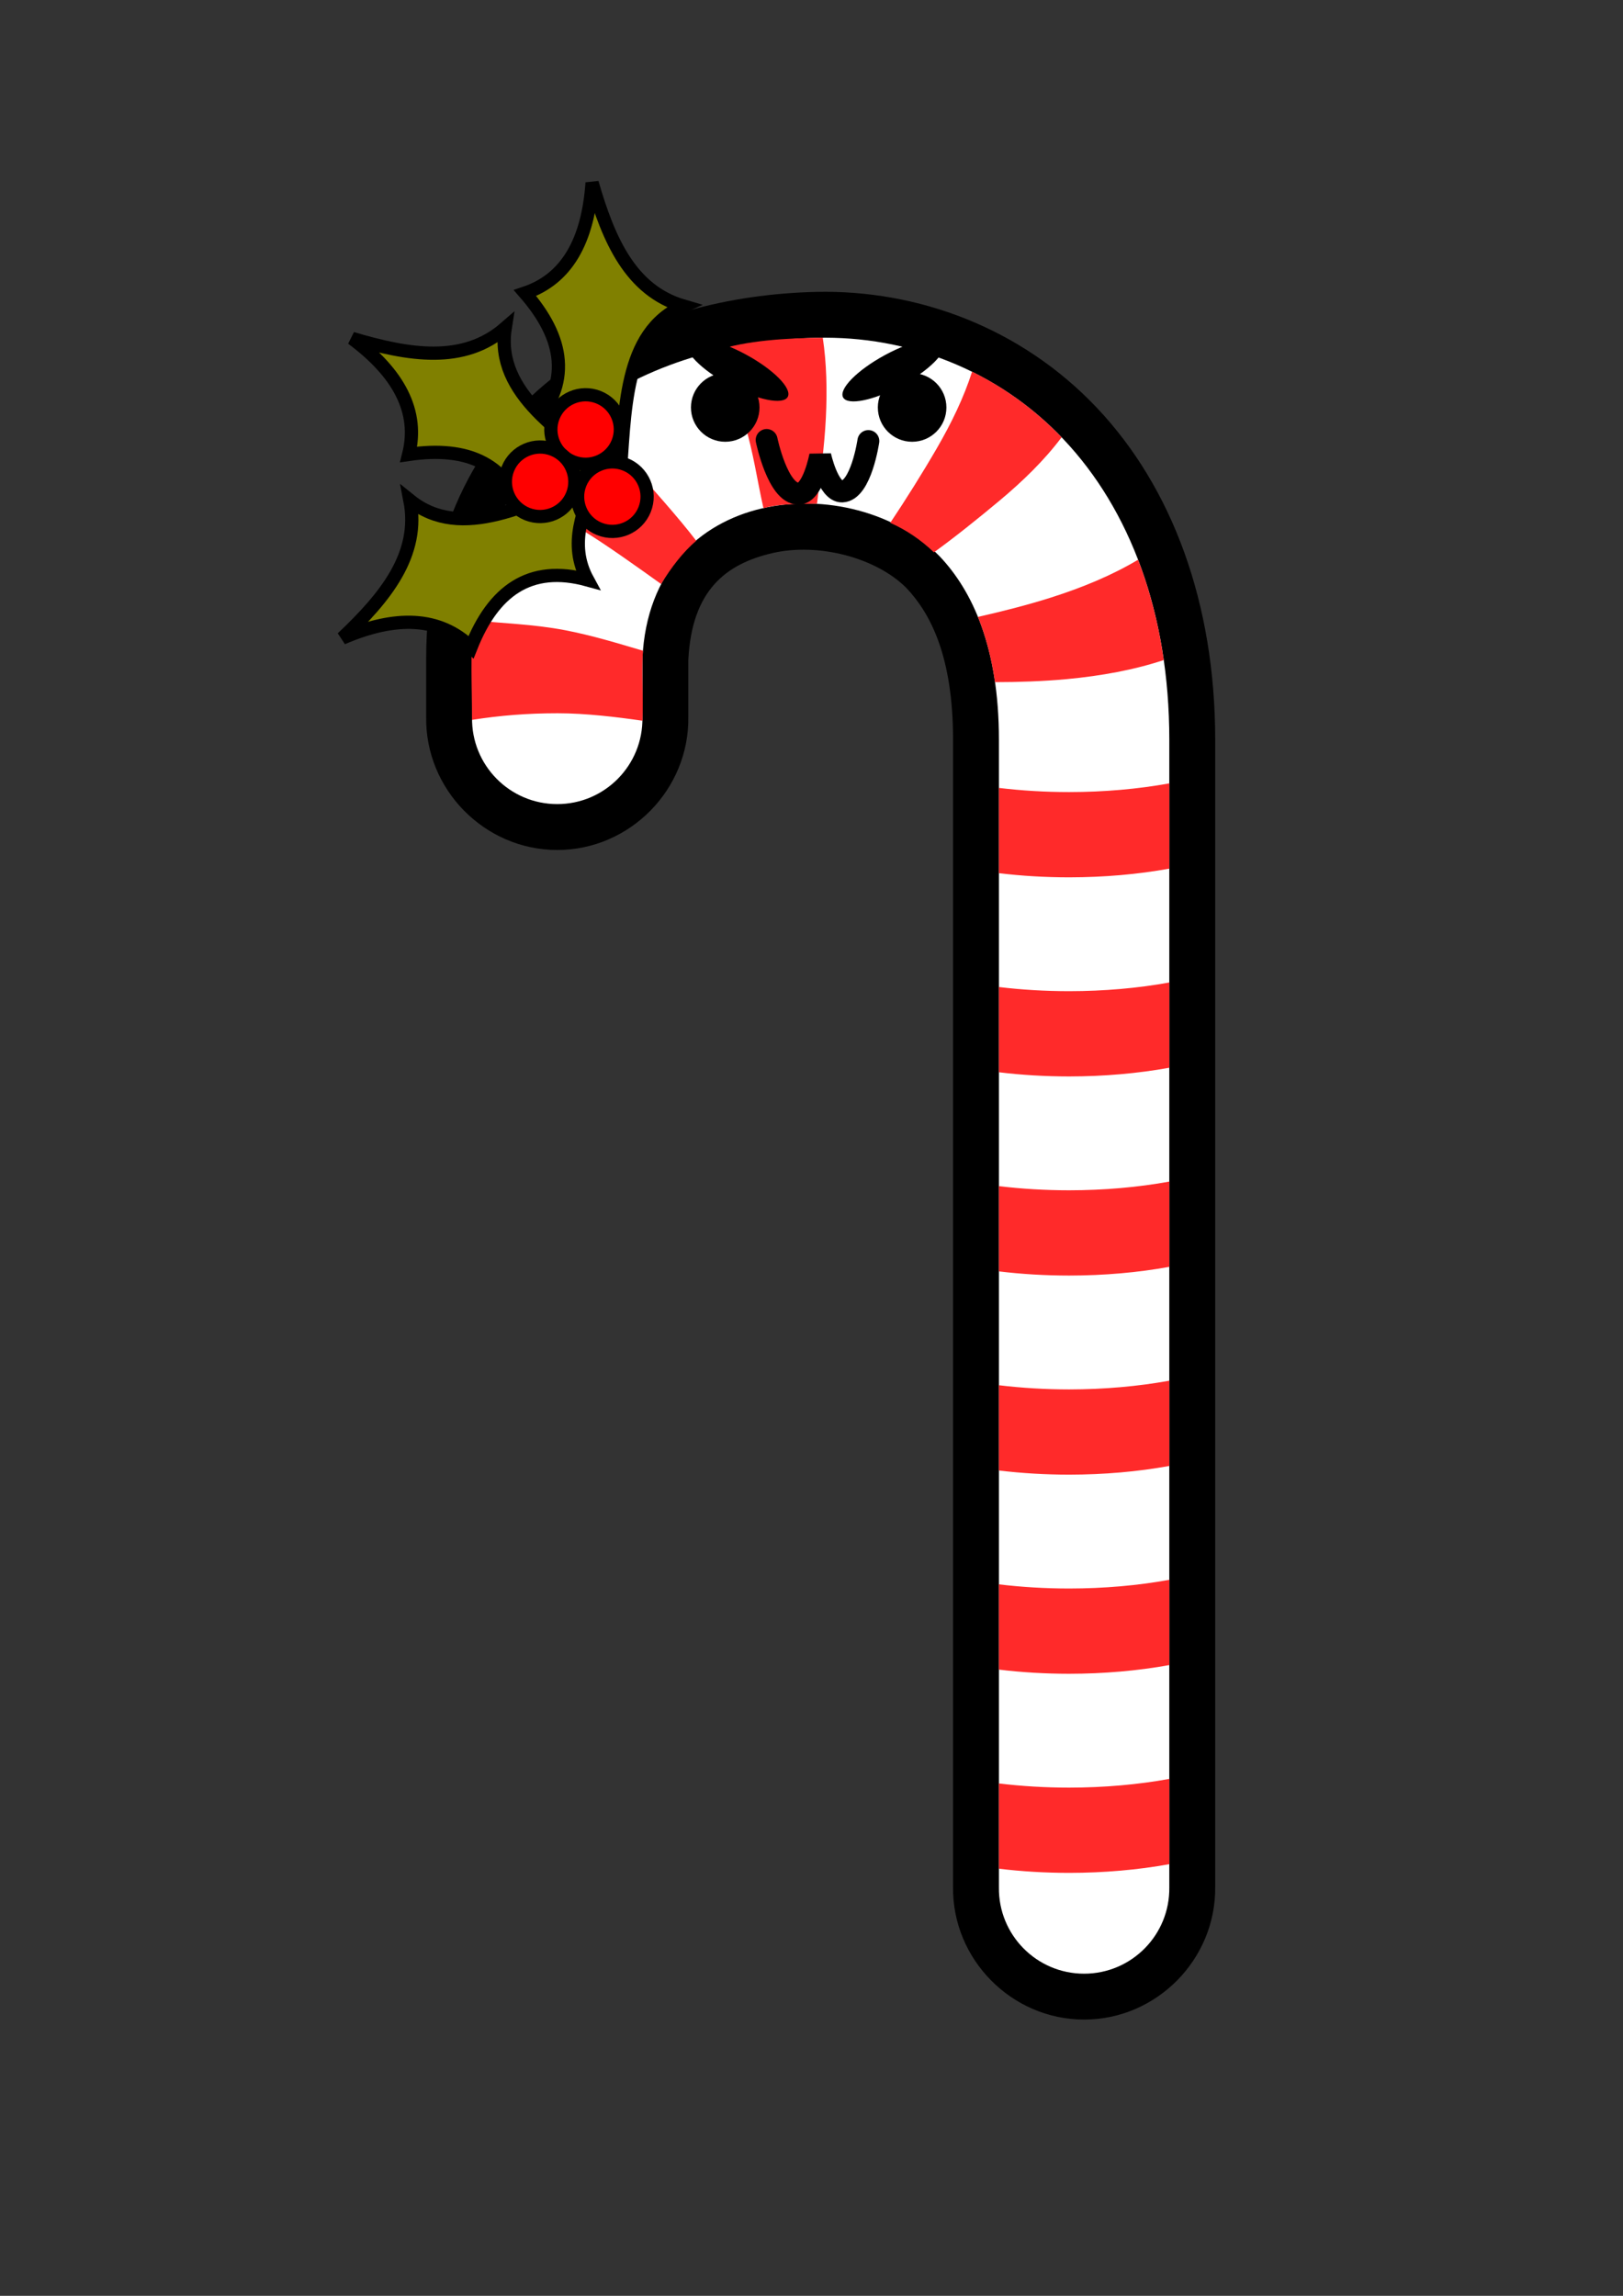 <?xml version="1.0" encoding="UTF-8" standalone="no"?>
<!-- Created with Inkscape (http://www.inkscape.org/) -->

<svg
   xmlns:dc="http://purl.org/dc/elements/1.1/"
   xmlns:cc="http://creativecommons.org/ns#"
   xmlns:rdf="http://www.w3.org/1999/02/22-rdf-syntax-ns#"
   xmlns:svg="http://www.w3.org/2000/svg"
   xmlns="http://www.w3.org/2000/svg"
   xmlns:xlink="http://www.w3.org/1999/xlink"
   xmlns:sodipodi="http://sodipodi.sourceforge.net/DTD/sodipodi-0.dtd"
   xmlns:inkscape="http://www.inkscape.org/namespaces/inkscape"
   width="210mm"
   height="297mm"
   viewBox="0 0 744.094 1052.362"
   id="svg2"
   version="1.1"
   inkscape:version="0.91 r13725"
   sodipodi:docname="xmas-candy.svg"
   inkscape:export-filename="D:\Projets\Xmas-Hell\Creations\Graphics\Sprites\xmas-candy.png"
   inkscape:export-xdpi="90"
   inkscape:export-ydpi="90">
  <rect x="0" y="0" width="744.094" height="1052.362" fill="#333333" stroke="none"/>
  <defs
     id="defs4">
    <inkscape:path-effect
       effect="skeletal"
       id="path-effect4154"
       is_visible="true"
       pattern="m 553.669,639.506 a 19.533,52.275 0 0 0 -2.329,24.705 19.533,52.275 0 0 0 3.263,28.865 l 19.463,0 a 19.533,52.275 0 0 1 -3.263,-28.865 19.533,52.275 0 0 1 2.329,-24.705 l -19.463,0 z"
       copytype="repeated"
       prop_scale="1"
       scale_y_rel="false"
       spacing="0"
       normal_offset="0"
       tang_offset="0"
       prop_units="false"
       vertical_pattern="false"
       fuse_tolerance="0" />
  </defs>
  <sodipodi:namedview
     id="base"
     pagecolor="#ffffff"
     bordercolor="#666666"
     borderopacity="1.0"
     inkscape:pageopacity="0.0"
     inkscape:pageshadow="2"
     inkscape:zoom="0.7"
     inkscape:cx="-150.40161"
     inkscape:cy="695.50353"
     inkscape:document-units="px"
     inkscape:current-layer="layer1"
     showgrid="false"
     inkscape:window-width="1920"
     inkscape:window-height="1027"
     inkscape:window-x="1912"
     inkscape:window-y="-8"
     inkscape:window-maximized="1" />
  <g
     inkscape:label="Calque 1"
     inkscape:groupmode="layer"
     id="layer1"
     style="display:inline">
    <path
       sodipodi:type="inkscape:offset"
       inkscape:radius="0"
       inkscape:original="M 369.92773 335.82812 C 334.91064 336.62576 291.0918 354.15849 291.0918 409.00781 L 291.0918 422.50391 C 290.91264 433.37139 299.67402 442.27734 310.54297 442.27734 C 321.41192 442.27734 330.17135 433.37139 329.99219 422.50391 L 329.99219 409.00781 C 331.89922 368.95105 378.15058 365.56464 397.86328 385.72461 C 405.32053 393.59414 411.38672 406.49609 411.38672 427.57031 L 411.38672 689.5625 C 411.24473 700.4047 419.99476 709.26953 430.83789 709.26953 C 441.68102 709.26953 450.43105 700.4047 450.28906 689.5625 L 450.28906 427.57031 C 450.28906 398.66826 441.27086 374.97475 426.10156 358.9668 C 410.93226 342.95884 390.26045 335.36499 369.92773 335.82812 z "
       xlink:href="#path4138"
       style="color:#000000;font-style:normal;font-variant:normal;font-weight:normal;font-stretch:normal;font-size:medium;line-height:normal;font-family:sans-serif;text-indent:0;text-align:start;text-decoration:none;text-decoration-line:none;text-decoration-style:solid;text-decoration-color:#000000;letter-spacing:normal;word-spacing:normal;text-transform:none;direction:ltr;block-progression:tb;writing-mode:lr-tb;baseline-shift:baseline;text-anchor:start;white-space:normal;clip-rule:nonzero;display:inline;overflow:visible;visibility:visible;opacity:1;isolation:auto;mix-blend-mode:normal;color-interpolation:sRGB;color-interpolation-filters:linearRGB;solid-color:#000000;solid-opacity:1;fill:#000000;fill-opacity:1;fill-rule:evenodd;stroke:none;stroke-width:38.902;stroke-linecap:round;stroke-linejoin:miter;stroke-miterlimit:4;stroke-dasharray:none;stroke-dashoffset:0;stroke-opacity:1;color-rendering:auto;image-rendering:auto;shape-rendering:auto;text-rendering:auto;enable-background:accumulate"
       id="path4225"
       d="m 369.928,335.828 c -35.017,0.798 -78.836,18.33 -78.836,73.18 l 0,13.496 c -0.179,10.867 8.582,19.773 19.451,19.773 10.869,0 19.628,-8.906 19.449,-19.773 l 0,-13.496 c 1.907,-40.057 48.158,-43.443 67.871,-23.283 7.457,7.87 13.523,20.771 13.523,41.846 l 0,261.992 c -0.142,10.842 8.608,19.707 19.451,19.707 10.843,0 19.593,-8.865 19.451,-19.707 l 0,-261.992 c 0,-28.902 -9.018,-52.596 -24.188,-68.604 -15.169,-16.008 -35.841,-23.602 -56.174,-23.139 z"
       transform="matrix(2.008,0,0,2.008,-368.091,-519.509)"
       inkscape:export-xdpi="45"
       inkscape:export-ydpi="45" />
    <g
       id="g4827"
       transform="matrix(2.008,0,0,2.008,-368.091,-519.509)"
       inkscape:export-xdpi="45"
       inkscape:export-ydpi="45">
      <g
         id="g4817">
        <path
           sodipodi:type="inkscape:offset"
           inkscape:radius="10.476388"
           inkscape:original="M 369.92773 335.82812 C 334.91064 336.62576 291.0918 354.15849 291.0918 409.00781 L 291.0918 422.50391 C 290.91264 433.37139 299.67402 442.27734 310.54297 442.27734 C 321.41192 442.27734 330.17135 433.37139 329.99219 422.50391 L 329.99219 409.00781 C 331.89922 368.95105 378.15058 365.56464 397.86328 385.72461 C 405.32053 393.59414 411.38672 406.49609 411.38672 427.57031 L 411.38672 689.5625 C 411.24473 700.4047 419.99476 709.26953 430.83789 709.26953 C 441.68102 709.26953 450.43105 700.4047 450.28906 689.5625 L 450.28906 427.57031 C 450.28906 398.66826 441.27086 374.97475 426.10156 358.9668 C 410.93226 342.95884 390.26045 335.36499 369.92773 335.82812 z "
           xlink:href="#path4138"
           style="color:#000000;font-style:normal;font-variant:normal;font-weight:normal;font-stretch:normal;font-size:medium;line-height:normal;font-family:sans-serif;text-indent:0;text-align:start;text-decoration:none;text-decoration-line:none;text-decoration-style:solid;text-decoration-color:#000000;letter-spacing:normal;word-spacing:normal;text-transform:none;direction:ltr;block-progression:tb;writing-mode:lr-tb;baseline-shift:baseline;text-anchor:start;white-space:normal;clip-rule:nonzero;display:inline;overflow:visible;visibility:visible;opacity:1;isolation:auto;mix-blend-mode:normal;color-interpolation:sRGB;color-interpolation-filters:linearRGB;solid-color:#000000;solid-opacity:1;fill:#000000;fill-opacity:1;fill-rule:evenodd;stroke:none;stroke-width:38.902;stroke-linecap:round;stroke-linejoin:miter;stroke-miterlimit:4;stroke-dasharray:none;stroke-dashoffset:0;stroke-opacity:1;color-rendering:auto;image-rendering:auto;shape-rendering:auto;text-rendering:auto;enable-background:accumulate"
           id="path4229"
           inkscape:href="#path4138"
           d="m 369.689,325.354 c -19.156,0.436 -40.843,5.282 -58.541,18.371 -17.698,13.089 -30.533,35.069 -30.533,65.283 l 0,13.496 0.002,-0.172 c -0.274,16.59 13.334,30.422 29.926,30.422 16.592,0 30.197,-13.833 29.924,-30.422 l 0.002,0.172 0,-13.105 c 0.795,-15.937 8.564,-21.935 19.166,-24.412 10.597,-2.477 23.868,1.104 30.674,8.008 5.457,5.786 10.602,15.571 10.602,34.576 l 0,261.992 0.002,-0.137 c -0.217,16.552 13.373,30.32 29.926,30.32 16.553,0 30.143,-13.768 29.926,-30.32 l 0.002,0.137 0,-261.992 c 0,-31.081 -9.767,-57.559 -27.061,-75.809 -17.3,-18.257 -40.915,-26.934 -64.016,-26.408 z"
           transform="translate(-2.9980953e-6,2.9295037e-6)"
           inkscape:export-xdpi="90"
           inkscape:export-ydpi="90" />
        <path
           style="color:#000000;font-style:normal;font-variant:normal;font-weight:normal;font-stretch:normal;font-size:medium;line-height:normal;font-family:sans-serif;text-indent:0;text-align:start;text-decoration:none;text-decoration-line:none;text-decoration-style:solid;text-decoration-color:#000000;letter-spacing:normal;word-spacing:normal;text-transform:none;direction:ltr;block-progression:tb;writing-mode:lr-tb;baseline-shift:baseline;text-anchor:start;white-space:normal;clip-rule:nonzero;display:inline;overflow:visible;visibility:visible;opacity:1;isolation:auto;mix-blend-mode:normal;color-interpolation:sRGB;color-interpolation-filters:linearRGB;solid-color:#000000;solid-opacity:1;fill:#ffffff;fill-opacity:1;fill-rule:evenodd;stroke:none;stroke-width:38.902;stroke-linecap:round;stroke-linejoin:miter;stroke-miterlimit:4;stroke-dasharray:none;stroke-dashoffset:0;stroke-opacity:1;color-rendering:auto;image-rendering:auto;shape-rendering:auto;text-rendering:auto;enable-background:accumulate"
           d="m 369.928,335.828 c -35.017,0.798 -78.836,18.331 -78.836,73.181 l 0,13.496 c -0.179,10.867 8.581,19.773 19.45,19.773 10.869,0 19.629,-8.906 19.45,-19.773 l 0,-13.496 c 1.907,-40.057 48.158,-43.444 67.871,-23.284 7.457,7.87 13.523,20.771 13.523,41.846 l 0,261.992 c -0.142,10.842 8.608,19.708 19.451,19.708 10.843,0 19.593,-8.865 19.451,-19.708 l 0,-261.992 c 0,-28.902 -9.018,-52.596 -24.188,-68.604 -15.169,-16.008 -35.841,-23.602 -56.174,-23.139 z"
           id="path4138"
           inkscape:connector-curvature="0"
           inkscape:export-xdpi="90"
           inkscape:export-ydpi="90"
           sodipodi:nodetypes="sscscccscscsss" />
      </g>
      <path
         sodipodi:nodetypes="cccccccccccccccccscccccccccccccccccccccccccccccccccccccccccccccccccccccccccccccc"
         inkscape:export-ydpi="90"
         inkscape:export-xdpi="90"
         inkscape:connector-curvature="0"
         id="path4138-1"
         d="m 371.168,335.818 c -8.348,0.064 -17.554,0.645 -24.462,2.957 2.68,5.086 4.823,10.704 6.617,16.615 1.992,6.582 2.872,13 4.303,19.354 3.646,-1.111 8.136,-0.933 11.806,-1.041 0.139,-0.004 0.277,6.7e-4 0.416,-0.002 0.758,-6.49 1.686,-12.723 2.026,-19.613 0.306,-6.309 0.175,-12.463 -0.707,-18.27 z m 34.09,7.742 c -1.87,5.88 -4.707,11.72 -8.043,17.48 -3.289,5.67 -7.135,11.795 -10.639,17.031 3.559,1.581 6.916,3.807 9.973,6.736 4.891,-3.539 10.075,-7.714 14.902,-11.738 5.405,-4.513 10.335,-9.31 14.246,-14.52 -6.068,-6.305 -13.006,-11.305 -20.439,-14.99 z m -89.499,9.632 c -2.494,2.257 -5.525,4.296 -7.907,6.85 -3.231,3.465 -5.719,7.579 -8.249,11.68 5.5,2.004 10.62,4.409 16.037,7.635 5.647,3.369 13.522,9.041 18.618,12.68 2.346,-3.838 4.988,-7.262 8.016,-9.877 -3.863,-5.074 -10.284,-12.233 -14.732,-17.273 -4.036,-4.566 -7.292,-8.206 -11.783,-11.695 z m 127.401,33.3 c -5.939,3.558 -12.733,6.36 -19.895,8.639 -5.541,1.758 -11.241,3.183 -16.672,4.416 1.726,4.239 3.071,9.175 3.893,14.895 5.331,-0.007 10.904,-0.18 16.459,-0.699 7.789,-0.734 15.321,-2.096 22.082,-4.35 -1.179,-8.21 -3.164,-15.867 -5.867,-22.9 z m -151.698,13.819 c -0.845,8.083 -0.358,14.818 -0.391,22.742 6.367,-1.001 12.583,-1.508 19.555,-1.511 6.419,0.002 13.425,0.848 19.381,1.704 0.199,-5.715 -0.22,-11.198 0.103,-15.982 -5.876,-1.728 -11.523,-3.475 -17.855,-4.698 -7.315,-1.387 -13.982,-1.5 -20.793,-2.255 z m 158.826,37.234 c -7.097,1.295 -14.906,1.985 -22.863,1.988 -5.466,-0.002 -10.875,-0.327 -16.039,-0.951 l 0,19.465 c 5.164,0.624 10.573,0.947 16.039,0.949 7.957,-0.004 15.766,-0.692 22.863,-1.986 z m 0,45.453 c -7.097,1.295 -14.906,1.985 -22.863,1.988 -5.466,-0.002 -10.875,-0.327 -16.039,-0.951 l 0,19.463 c 5.164,0.624 10.573,0.949 16.039,0.951 7.957,-0.004 15.766,-0.694 22.863,-1.988 z m 0,45.453 c -7.097,1.295 -14.906,1.983 -22.863,1.986 -5.466,-0.002 -10.875,-0.325 -16.039,-0.949 l 0,19.463 c 5.164,0.624 10.573,0.949 16.039,0.951 7.957,-0.004 15.766,-0.694 22.863,-1.988 z m 0,45.451 c -7.097,1.295 -14.906,1.985 -22.863,1.988 -5.466,-0.002 -10.875,-0.327 -16.039,-0.951 l 0,19.463 c 5.164,0.624 10.573,0.949 16.039,0.951 7.957,-0.004 15.766,-0.694 22.863,-1.988 z m 0,45.453 c -7.097,1.295 -14.906,1.985 -22.863,1.988 -5.466,-0.002 -10.875,-0.327 -16.039,-0.951 l 0,19.463 c 5.164,0.624 10.573,0.949 16.039,0.951 7.957,-0.004 15.766,-0.694 22.863,-1.988 z m 0,45.451 c -7.097,1.295 -14.906,1.985 -22.863,1.988 -5.466,-0.002 -10.875,-0.327 -16.039,-0.951 l 0,19.463 c 5.164,0.624 10.573,0.949 16.039,0.951 7.957,-0.004 15.766,-0.694 22.863,-1.988 z"
         style="fill:#ff2a2a;fill-rule:evenodd;stroke:none;stroke-width:1;stroke-linecap:round;stroke-linejoin:miter;stroke-miterlimit:4;stroke-dasharray:none;stroke-opacity:1" />
    </g>
    <circle
       style="opacity:1;fill:#000000;fill-opacity:1;fill-rule:nonzero;stroke:none;stroke-width:10;stroke-miterlimit:4;stroke-dasharray:none;stroke-opacity:1"
       id="path4237"
       cx="332.495"
       cy="186.782"
       r="15.717"
       inkscape:export-xdpi="45"
       inkscape:export-ydpi="45" />
    <circle
       r="15.717"
       cy="186.782"
       cx="418.178"
       id="circle4239"
       style="opacity:1;fill:#000000;fill-opacity:1;fill-rule:nonzero;stroke:none;stroke-width:10;stroke-miterlimit:4;stroke-dasharray:none;stroke-opacity:1"
       inkscape:export-xdpi="45"
       inkscape:export-ydpi="45" />
    <path
       style="fill:none;fill-rule:evenodd;stroke:#000000;stroke-width:10.038;stroke-linecap:round;stroke-linejoin:miter;stroke-miterlimit:4;stroke-dasharray:none;stroke-opacity:1"
       d="m 351.475,201.679 c 0,0 5.094,24.707 14.641,24.618 6.686,-0.062 9.93,-17.428 9.93,-17.428 0,0 3.637,16.638 10.048,16.414 8.681,-0.304 12.019,-23.122 12.019,-23.122"
       id="path4243"
       inkscape:connector-curvature="0"
       sodipodi:nodetypes="cscsc"
       inkscape:export-xdpi="45"
       inkscape:export-ydpi="45" />
    <g
       transform="matrix(2.008,0,0,2.008,-1164.091,-939.733)"
       id="g4843"
       inkscape:export-filename="D:\Projets\Xmas-Hell\Xmas-Hell\Xmas-Hell-Core\Content\Graphics\Sprites\Bosses\XmasCandy\body.png"
       inkscape:export-xdpi="45"
       inkscape:export-ydpi="45">
      <g
         id="g4845">
        <path
           inkscape:export-ydpi="90"
           inkscape:export-xdpi="90"
           transform="translate(-2.9980953e-6,2.9295037e-6)"
           d="m 369.689,325.354 c -19.156,0.436 -40.843,5.282 -58.541,18.371 -17.698,13.089 -30.533,35.069 -30.533,65.283 l 0,13.496 0.002,-0.172 c -0.274,16.59 13.334,30.422 29.926,30.422 16.592,0 30.197,-13.833 29.924,-30.422 l 0.002,0.172 0,-13.105 c 0.795,-15.937 8.564,-21.935 19.166,-24.412 10.597,-2.477 23.868,1.104 30.674,8.008 5.457,5.786 10.602,15.571 10.602,34.576 l 0,261.992 0.002,-0.137 c -0.217,16.552 13.373,30.32 29.926,30.32 16.553,0 30.143,-13.768 29.926,-30.32 l 0.002,0.137 0,-261.992 c 0,-31.081 -9.767,-57.559 -27.061,-75.809 -17.3,-18.257 -40.915,-26.934 -64.016,-26.408 z"
           inkscape:href="#path4138"
           id="path4847"
           style="color:#000000;font-style:normal;font-variant:normal;font-weight:normal;font-stretch:normal;font-size:medium;line-height:normal;font-family:sans-serif;text-indent:0;text-align:start;text-decoration:none;text-decoration-line:none;text-decoration-style:solid;text-decoration-color:#000000;letter-spacing:normal;word-spacing:normal;text-transform:none;direction:ltr;block-progression:tb;writing-mode:lr-tb;baseline-shift:baseline;text-anchor:start;white-space:normal;clip-rule:nonzero;display:inline;overflow:visible;visibility:visible;opacity:1;isolation:auto;mix-blend-mode:normal;color-interpolation:sRGB;color-interpolation-filters:linearRGB;solid-color:#000000;solid-opacity:1;fill:#000000;fill-opacity:1;fill-rule:evenodd;stroke:none;stroke-width:38.902;stroke-linecap:round;stroke-linejoin:miter;stroke-miterlimit:4;stroke-dasharray:none;stroke-dashoffset:0;stroke-opacity:1;color-rendering:auto;image-rendering:auto;shape-rendering:auto;text-rendering:auto;enable-background:accumulate"
           xlink:href="#path4138"
           inkscape:original="M 369.92773 335.82812 C 334.91064 336.62576 291.0918 354.15849 291.0918 409.00781 L 291.0918 422.50391 C 290.91264 433.37139 299.67402 442.27734 310.54297 442.27734 C 321.41192 442.27734 330.17135 433.37139 329.99219 422.50391 L 329.99219 409.00781 C 331.89922 368.95105 378.15058 365.56464 397.86328 385.72461 C 405.32053 393.59414 411.38672 406.49609 411.38672 427.57031 L 411.38672 689.5625 C 411.24473 700.4047 419.99476 709.26953 430.83789 709.26953 C 441.68102 709.26953 450.43105 700.4047 450.28906 689.5625 L 450.28906 427.57031 C 450.28906 398.66826 441.27086 374.97475 426.10156 358.9668 C 410.93226 342.95884 390.26045 335.36499 369.92773 335.82812 z "
           inkscape:radius="10.476388"
           sodipodi:type="inkscape:offset" />
        <path
           sodipodi:nodetypes="sscscccscscsss"
           inkscape:export-ydpi="90"
           inkscape:export-xdpi="90"
           inkscape:connector-curvature="0"
           id="path4849"
           d="m 369.928,335.828 c -35.017,0.798 -78.836,18.331 -78.836,73.181 l 0,13.496 c -0.179,10.867 8.581,19.773 19.45,19.773 10.869,0 19.629,-8.906 19.45,-19.773 l 0,-13.496 c 1.907,-40.057 48.158,-43.444 67.871,-23.284 7.457,7.87 13.523,20.771 13.523,41.846 l 0,261.992 c -0.142,10.842 8.608,19.708 19.451,19.708 10.843,0 19.593,-8.865 19.451,-19.708 l 0,-261.992 c 0,-28.902 -9.018,-52.596 -24.188,-68.604 -15.169,-16.008 -35.841,-23.602 -56.174,-23.139 z"
           style="color:#000000;font-style:normal;font-variant:normal;font-weight:normal;font-stretch:normal;font-size:medium;line-height:normal;font-family:sans-serif;text-indent:0;text-align:start;text-decoration:none;text-decoration-line:none;text-decoration-style:solid;text-decoration-color:#000000;letter-spacing:normal;word-spacing:normal;text-transform:none;direction:ltr;block-progression:tb;writing-mode:lr-tb;baseline-shift:baseline;text-anchor:start;white-space:normal;clip-rule:nonzero;display:inline;overflow:visible;visibility:visible;opacity:1;isolation:auto;mix-blend-mode:normal;color-interpolation:sRGB;color-interpolation-filters:linearRGB;solid-color:#000000;solid-opacity:1;fill:#ffffff;fill-opacity:1;fill-rule:evenodd;stroke:none;stroke-width:38.902;stroke-linecap:round;stroke-linejoin:miter;stroke-miterlimit:4;stroke-dasharray:none;stroke-dashoffset:0;stroke-opacity:1;color-rendering:auto;image-rendering:auto;shape-rendering:auto;text-rendering:auto;enable-background:accumulate" />
      </g>
      <path
         style="fill:#ff2a2a;fill-rule:evenodd;stroke:none;stroke-width:1;stroke-linecap:round;stroke-linejoin:miter;stroke-miterlimit:4;stroke-dasharray:none;stroke-opacity:1"
         d="m 371.168,335.818 c -8.348,0.064 -17.554,0.645 -24.462,2.957 2.68,5.086 4.823,10.704 6.617,16.615 1.992,6.582 2.872,13 4.303,19.354 3.646,-1.111 8.136,-0.933 11.806,-1.041 0.139,-0.004 0.277,6.7e-4 0.416,-0.002 0.758,-6.49 1.686,-12.723 2.026,-19.613 0.306,-6.309 0.175,-12.463 -0.707,-18.27 z m 34.09,7.742 c -1.87,5.88 -4.707,11.72 -8.043,17.48 -3.289,5.67 -7.135,11.795 -10.639,17.031 3.559,1.581 6.916,3.807 9.973,6.736 4.891,-3.539 10.075,-7.714 14.902,-11.738 5.405,-4.513 10.335,-9.31 14.246,-14.52 -6.068,-6.305 -13.006,-11.305 -20.439,-14.99 z m -89.499,9.632 c -2.494,2.257 -5.525,4.296 -7.907,6.85 -3.231,3.465 -5.719,7.579 -8.249,11.68 5.5,2.004 10.62,4.409 16.037,7.635 5.647,3.369 13.522,9.041 18.618,12.68 2.346,-3.838 4.988,-7.262 8.016,-9.877 -3.863,-5.074 -10.284,-12.233 -14.732,-17.273 -4.036,-4.566 -7.292,-8.206 -11.783,-11.695 z m 127.401,33.3 c -5.939,3.558 -12.733,6.36 -19.895,8.639 -5.541,1.758 -11.241,3.183 -16.672,4.416 1.726,4.239 3.071,9.175 3.893,14.895 5.331,-0.007 10.904,-0.18 16.459,-0.699 7.789,-0.734 15.321,-2.096 22.082,-4.35 -1.179,-8.21 -3.164,-15.867 -5.867,-22.9 z m -151.698,13.819 c -0.845,8.083 -0.358,14.818 -0.391,22.742 6.367,-1.001 12.583,-1.508 19.555,-1.511 6.419,0.002 13.425,0.848 19.381,1.704 0.199,-5.715 -0.22,-11.198 0.103,-15.982 -5.876,-1.728 -11.523,-3.475 -17.855,-4.698 -7.315,-1.387 -13.982,-1.5 -20.793,-2.255 z m 158.826,37.234 c -7.097,1.295 -14.906,1.985 -22.863,1.988 -5.466,-0.002 -10.875,-0.327 -16.039,-0.951 l 0,19.465 c 5.164,0.624 10.573,0.947 16.039,0.949 7.957,-0.004 15.766,-0.692 22.863,-1.986 z m 0,45.453 c -7.097,1.295 -14.906,1.985 -22.863,1.988 -5.466,-0.002 -10.875,-0.327 -16.039,-0.951 l 0,19.463 c 5.164,0.624 10.573,0.949 16.039,0.951 7.957,-0.004 15.766,-0.694 22.863,-1.988 z m 0,45.453 c -7.097,1.295 -14.906,1.983 -22.863,1.986 -5.466,-0.002 -10.875,-0.325 -16.039,-0.949 l 0,19.463 c 5.164,0.624 10.573,0.949 16.039,0.951 7.957,-0.004 15.766,-0.694 22.863,-1.988 z m 0,45.451 c -7.097,1.295 -14.906,1.985 -22.863,1.988 -5.466,-0.002 -10.875,-0.327 -16.039,-0.951 l 0,19.463 c 5.164,0.624 10.573,0.949 16.039,0.951 7.957,-0.004 15.766,-0.694 22.863,-1.988 z m 0,45.453 c -7.097,1.295 -14.906,1.985 -22.863,1.988 -5.466,-0.002 -10.875,-0.327 -16.039,-0.951 l 0,19.463 c 5.164,0.624 10.573,0.949 16.039,0.951 7.957,-0.004 15.766,-0.694 22.863,-1.988 z m 0,45.451 c -7.097,1.295 -14.906,1.985 -22.863,1.988 -5.466,-0.002 -10.875,-0.327 -16.039,-0.951 l 0,19.463 c 5.164,0.624 10.573,0.949 16.039,0.951 7.957,-0.004 15.766,-0.694 22.863,-1.988 z"
         id="path4851"
         inkscape:connector-curvature="0"
         inkscape:export-xdpi="90"
         inkscape:export-ydpi="90"
         sodipodi:nodetypes="cccccccccccccccccscccccccccccccccccccccccccccccccccccccccccccccccccccccccccccccc" />
    </g>
    <circle
       inkscape:export-ydpi="45"
       inkscape:export-xdpi="45"
       r="15.717"
       cy="796.914"
       cx="-398.855"
       id="circle4867"
       style="opacity:1;fill:#000000;fill-opacity:1;fill-rule:nonzero;stroke:none;stroke-width:10;stroke-miterlimit:4;stroke-dasharray:none;stroke-opacity:1"
       inkscape:export-filename="D:\Projets\Xmas-Hell\Xmas-Hell\Xmas-Hell-Core\Content\Graphics\Sprites\Bosses\XmasCandy\eye.png" />
    <path
       inkscape:export-ydpi="45"
       inkscape:export-xdpi="45"
       sodipodi:nodetypes="cscsc"
       inkscape:connector-curvature="0"
       id="path4869"
       d="m -404.12,943.131 c 0,0 5.094,24.707 14.641,24.618 6.686,-0.062 9.93,-17.428 9.93,-17.428 0,0 3.637,16.638 10.048,16.414 8.681,-0.304 12.019,-23.122 12.019,-23.122"
       style="fill:none;fill-rule:evenodd;stroke:#000000;stroke-width:10.038;stroke-linecap:round;stroke-linejoin:miter;stroke-miterlimit:4;stroke-dasharray:none;stroke-opacity:1"
       inkscape:export-filename="D:\Projets\Xmas-Hell\Xmas-Hell\Xmas-Hell-Core\Content\Graphics\Sprites\Bosses\XmasCandy\mouth.png" />
    <ellipse
       style="opacity:1;fill:#000000;fill-opacity:1;fill-rule:nonzero;stroke:none;stroke-width:10;stroke-linecap:round;stroke-miterlimit:4;stroke-dasharray:none;stroke-opacity:1"
       id="path5339"
       cx="377.849"
       cy="-11.808"
       rx="26.161"
       ry="7.946"
       transform="matrix(0.88,0.476,-0.476,0.88,0,0)" />
    <ellipse
       transform="matrix(-0.88,0.476,0.476,0.88,0,0)"
       ry="7.946"
       rx="26.161"
       cy="343.965"
       cx="-279.353"
       id="ellipse5341"
       style="opacity:1;fill:#000000;fill-opacity:1;fill-rule:nonzero;stroke:none;stroke-width:10;stroke-linecap:round;stroke-miterlimit:4;stroke-dasharray:none;stroke-opacity:1" />
  </g>
  <g
     inkscape:groupmode="layer"
     id="layer2"
     inkscape:label="Calque 2"
     style="display:inline">
    <g
       id="g4300"
       transform="matrix(0.749,-1.863,1.863,0.749,-900.91,379.679)"
       inkscape:export-xdpi="45"
       inkscape:export-ydpi="45">
      <path
         sodipodi:nodetypes="cccccc"
         inkscape:connector-curvature="0"
         id="path4245-2-2"
         d="m 293.143,518.181 c 3.685,-7.426 8.109,-14.719 4.357,-23.484 12.925,4.904 21.744,-0.614 27.952,-12.758 6.559,7.672 16.447,8.897 29.074,4.816 -10.66,8.339 -19.566,17.302 -18.333,29.863 -10.839,-10.596 -27.319,-3.331 -43.05,1.563 z"
         style="fill:#808000;fill-rule:evenodd;stroke:#000000;stroke-width:3.02;stroke-linecap:butt;stroke-linejoin:miter;stroke-miterlimit:4;stroke-dasharray:none;stroke-opacity:1" />
      <path
         sodipodi:nodetypes="cccccc"
         inkscape:connector-curvature="0"
         id="path4245-2"
         d="m 294.414,517.8 c -4.259,-7.112 -8.008,-14.774 -17.411,-16.351 11.108,-8.229 11.227,-18.631 4.36,-30.415 9.999,-1.376 16.37,-9.036 19.756,-21.868 1.261,13.476 3.993,25.812 15.231,31.558 -14.772,3.399 -17.558,21.192 -21.936,37.075 z"
         style="fill:#808000;fill-rule:evenodd;stroke:#000000;stroke-width:3.02;stroke-linecap:butt;stroke-linejoin:miter;stroke-miterlimit:4;stroke-dasharray:none;stroke-opacity:1" />
      <circle
         r="7.935"
         cy="506.394"
         cx="301.712"
         id="path4247-1"
         style="opacity:1;fill:#ff0000;fill-opacity:1;fill-rule:nonzero;stroke:#000000;stroke-width:3.02;stroke-linecap:round;stroke-miterlimit:4;stroke-dasharray:none;stroke-opacity:1" />
      <path
         sodipodi:nodetypes="cccccc"
         inkscape:connector-curvature="0"
         id="path4245"
         d="m 292.888,512.737 c -8.289,0.132 -16.799,-0.452 -22.866,6.903 -1.573,-13.734 -10.521,-19.039 -24.16,-18.983 3.808,-9.348 0.359,-18.695 -9.06,-28.043 12.301,5.646 24.35,9.448 34.946,2.589 -4.442,14.492 9.574,25.802 21.14,37.534 z"
         style="fill:#808000;fill-rule:evenodd;stroke:#000000;stroke-width:3.02;stroke-linecap:butt;stroke-linejoin:miter;stroke-miterlimit:4;stroke-dasharray:none;stroke-opacity:1" />
      <circle
         r="7.935"
         cy="517.779"
         cx="289.766"
         id="path4247"
         style="opacity:1;fill:#ff0000;fill-opacity:1;fill-rule:nonzero;stroke:#000000;stroke-width:3.02;stroke-linecap:round;stroke-miterlimit:4;stroke-dasharray:none;stroke-opacity:1" />
      <circle
         r="7.935"
         cy="501.208"
         cx="286.764"
         id="path4247-6"
         style="opacity:1;fill:#ff0000;fill-opacity:1;fill-rule:nonzero;stroke:#000000;stroke-width:3.02;stroke-linecap:round;stroke-miterlimit:4;stroke-dasharray:none;stroke-opacity:1" />
    </g>
    <g
       inkscape:export-ydpi="45"
       inkscape:export-xdpi="45"
       transform="matrix(0.749,-1.863,1.863,0.749,-1521.144,814.045)"
       id="g4853"
       inkscape:export-filename="D:\Projets\Xmas-Hell\Xmas-Hell\Xmas-Hell-Core\Content\Graphics\Sprites\Bosses\XmasCandy\holly.png">
      <path
         style="fill:#808000;fill-rule:evenodd;stroke:#000000;stroke-width:3.02;stroke-linecap:butt;stroke-linejoin:miter;stroke-miterlimit:4;stroke-dasharray:none;stroke-opacity:1"
         d="m 293.143,518.181 c 3.685,-7.426 8.109,-14.719 4.357,-23.484 12.925,4.904 21.744,-0.614 27.952,-12.758 6.559,7.672 16.447,8.897 29.074,4.816 -10.66,8.339 -19.566,17.302 -18.333,29.863 -10.839,-10.596 -27.319,-3.331 -43.05,1.563 z"
         id="path4855"
         inkscape:connector-curvature="0"
         sodipodi:nodetypes="cccccc" />
      <path
         style="fill:#808000;fill-rule:evenodd;stroke:#000000;stroke-width:3.02;stroke-linecap:butt;stroke-linejoin:miter;stroke-miterlimit:4;stroke-dasharray:none;stroke-opacity:1"
         d="m 294.414,517.8 c -4.259,-7.112 -8.008,-14.774 -17.411,-16.351 11.108,-8.229 11.227,-18.631 4.36,-30.415 9.999,-1.376 16.37,-9.036 19.756,-21.868 1.261,13.476 3.993,25.812 15.231,31.558 -14.772,3.399 -17.558,21.192 -21.936,37.075 z"
         id="path4857"
         inkscape:connector-curvature="0"
         sodipodi:nodetypes="cccccc" />
      <circle
         style="opacity:1;fill:#ff0000;fill-opacity:1;fill-rule:nonzero;stroke:#000000;stroke-width:3.02;stroke-linecap:round;stroke-miterlimit:4;stroke-dasharray:none;stroke-opacity:1"
         id="circle4859"
         cx="301.712"
         cy="506.394"
         r="7.935" />
      <path
         style="fill:#808000;fill-rule:evenodd;stroke:#000000;stroke-width:3.02;stroke-linecap:butt;stroke-linejoin:miter;stroke-miterlimit:4;stroke-dasharray:none;stroke-opacity:1"
         d="m 292.888,512.737 c -8.289,0.132 -16.799,-0.452 -22.866,6.903 -1.573,-13.734 -10.521,-19.039 -24.16,-18.983 3.808,-9.348 0.359,-18.695 -9.06,-28.043 12.301,5.646 24.35,9.448 34.946,2.589 -4.442,14.492 9.574,25.802 21.14,37.534 z"
         id="path4861"
         inkscape:connector-curvature="0"
         sodipodi:nodetypes="cccccc" />
      <circle
         style="opacity:1;fill:#ff0000;fill-opacity:1;fill-rule:nonzero;stroke:#000000;stroke-width:3.02;stroke-linecap:round;stroke-miterlimit:4;stroke-dasharray:none;stroke-opacity:1"
         id="circle4863"
         cx="289.766"
         cy="517.779"
         r="7.935" />
      <circle
         style="opacity:1;fill:#ff0000;fill-opacity:1;fill-rule:nonzero;stroke:#000000;stroke-width:3.02;stroke-linecap:round;stroke-miterlimit:4;stroke-dasharray:none;stroke-opacity:1"
         id="circle4865"
         cx="286.764"
         cy="501.208"
         r="7.935" />
    </g>
  </g>
</svg>
